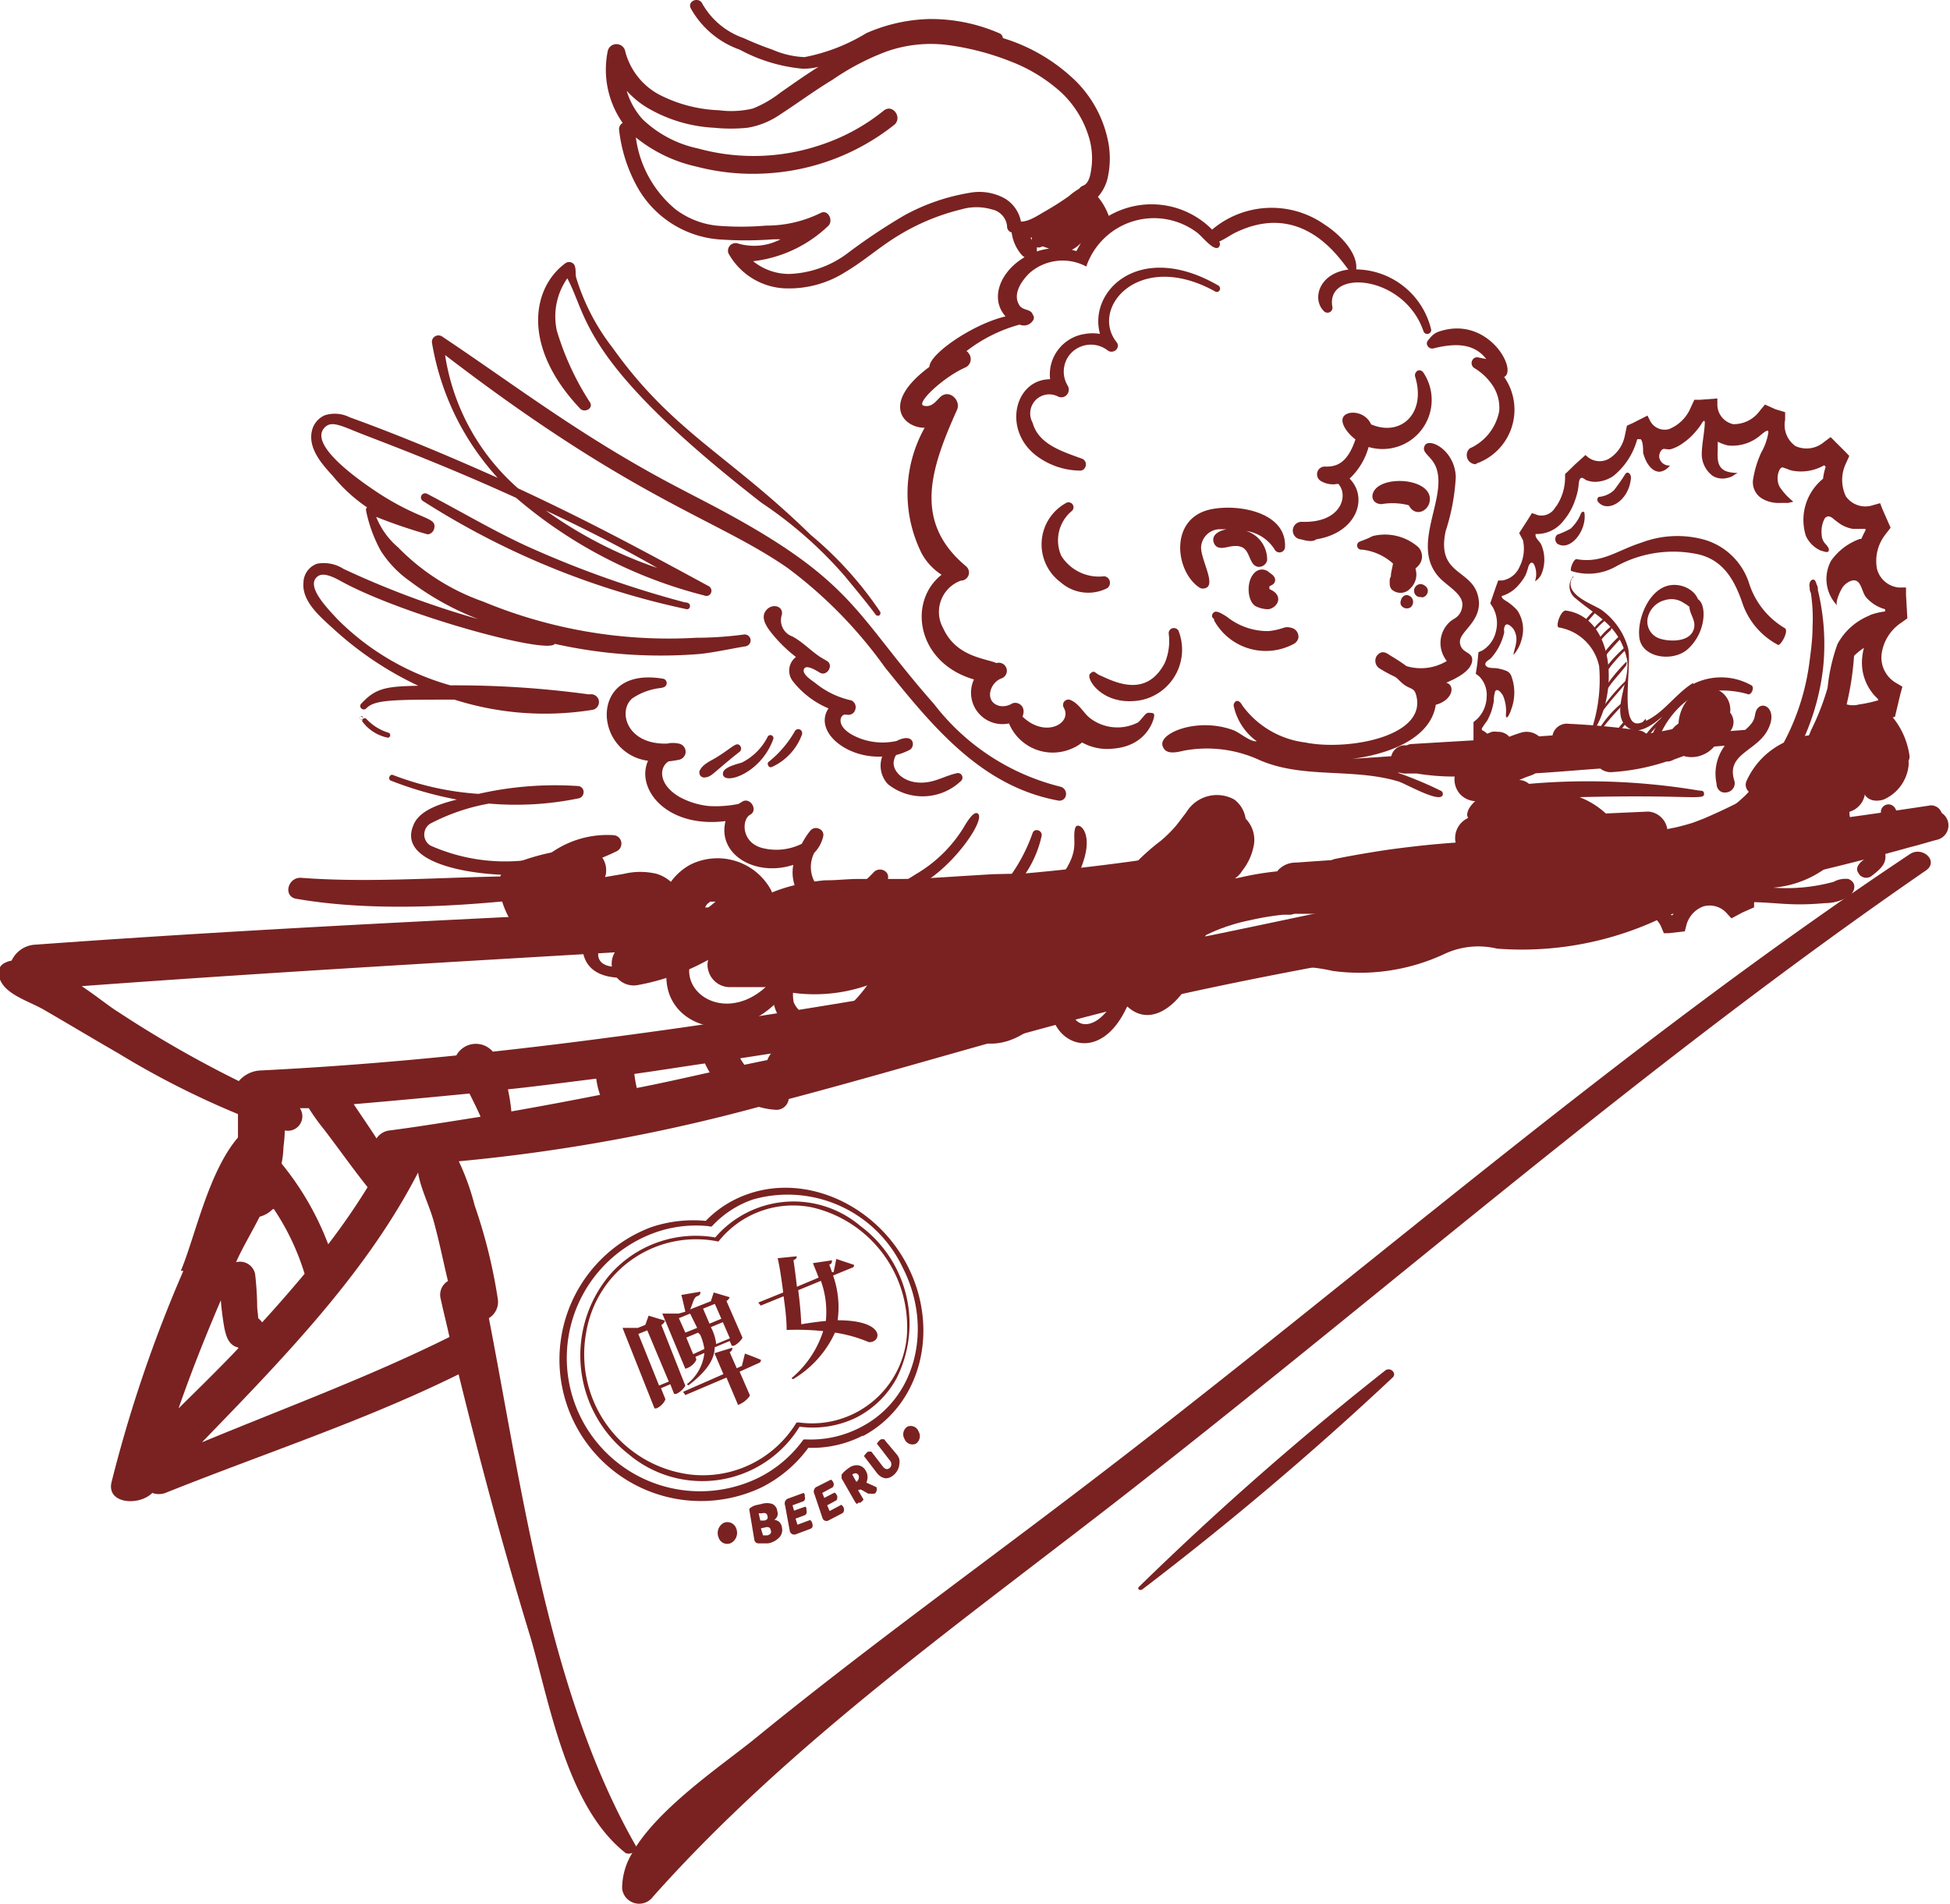 <svg xmlns="http://www.w3.org/2000/svg" viewBox="0 0 102.43 100"><defs><style>.cls-1{fill:#792221;}</style></defs><g id="圖層_2" data-name="圖層 2"><g id="event"><g id="pipi_plane_big"><g id="Group_3589" data-name="Group 3589"><g id="Group_3528" data-name="Group 3528"><g id="Group_3527" data-name="Group 3527"><g id="Group_3526" data-name="Group 3526"><g id="Group_3525" data-name="Group 3525"><path id="Path_25486" data-name="Path 25486" class="cls-1" d="M60,83.49c-.1.07-.28,0-.18-.13A163.43,163.43,0,0,1,72.75,72c.27-.23.66.14.39.37A168.85,168.85,0,0,1,60,83.49Z"/><path id="Path_25487" data-name="Path 25487" class="cls-1" d="M33.41,97c1.45-2.24,4.69-4.4,6.29-5.71,5.32-4.34,10.92-8.4,16.41-12.57C71,67.43,84.63,55.32,100.3,44.88a.91.91,0,0,1,.22-.11c.63-.19,1.27.52.65.95C86.44,55.87,73.38,67.34,59.43,78.25,50.68,85.09,41.55,91.48,34.3,99.63a.9.9,0,0,1-1.25.2.88.88,0,0,1-.37-.63,3.55,3.55,0,0,1,.54-1.88.4.4,0,0,1-.38,0Z"/><path id="Path_25488" data-name="Path 25488" class="cls-1" d="M32.55,46.32a.13.13,0,0,1,.13.14.12.12,0,0,1-.12.12c-5.29.79-11.78,1.54-17,.63-.7-.12-.45-1.15.27-1.1C21.33,46.53,27.17,45.58,32.55,46.32Z"/><path id="Path_25489" data-name="Path 25489" class="cls-1" d="M33.32,56.41c1.23-.17,2.46-.37,3.71-.55a4.23,4.23,0,0,0,.25.47c-1.27.28-2.54.57-3.83.82A6.37,6.37,0,0,1,33.32,56.41Zm5.56-.82,1.62-.25a1.14,1.14,0,0,0-.19.34l-1.21.25a4,4,0,0,1-.22-.34ZM15.79,58.21l.43,0A11.07,11.07,0,0,0,17,59.3c.77,1,1.51,2.06,2.31,3.06a36.14,36.14,0,0,1-2.07,3,15.23,15.23,0,0,0-2.45-4.24,5.16,5.16,0,0,0,.1-.87,8.28,8.28,0,0,0,.07-.87.76.76,0,0,0,.79-1.17Zm9.45.45c-1.59.25-3.17.51-4.77.72a.93.93,0,0,0-.69.42c-.39-.61-.81-1.21-1.2-1.8,2-.17,4.05-.36,6.08-.56.2.4.4.8.58,1.21ZM12.55,56.79a59,59,0,0,1-6.32-3.62c-.49-.3-1.17-.86-1.94-1.37,23.09-1.7,46.25-2.5,69.3-4.76-5.14,1.06-10.24,2.19-15.14,3.11-8.69,1.62-17.4,3.16-26.16,4.31q-3.21.43-6.4.78a1.35,1.35,0,0,0-.32-.26,1.17,1.17,0,0,0-1.6.46c-3.43.35-6.87.62-10.31.79a1.59,1.59,0,0,0-1.11.55Zm14.31,1.59a9.31,9.31,0,0,0-.18-1.16c1.55-.16,3.09-.37,4.64-.56a4.2,4.2,0,0,0,.2.85C30,57.81,28.41,58.11,26.86,58.38ZM9.63,66.76A71.37,71.37,0,0,0,5.86,77.85C5.58,79,7.31,79.12,8,78.42v0a1,1,0,0,0,.69,0c5.16-2.07,10.44-3.78,15.4-6.23,1.14,4.64,2.38,9.26,3.78,13.83,1,3.43,1.9,8.9,5,11.32l.57-.31s0,0,0,0c-4.6-8-6-18.71-7.76-27.79a1,1,0,0,0,.47-1,27.75,27.75,0,0,0-1.22-4.93A12.72,12.72,0,0,0,24.1,61a92.73,92.73,0,0,0,15.76-2.86,3.91,3.91,0,0,0,.83.15h0a.65.65,0,0,0,.74-.56c5.75-1.52,11.45-3.28,17-4.67,13.87-3.4,28.17-4.71,41.94-8.57.45-.11.89-.25,1.34-.37a.79.79,0,0,0,.52-.35.78.78,0,0,0-.24-1.07.58.58,0,0,0-.68-.38c-33,5-66.3,4.89-99.44,7.3a1.45,1.45,0,0,0-1.26.84,1.18,1.18,0,0,0-.36.12.56.56,0,0,0-.32.6c.13,1,1.48,1.35,2.36,1.85,1.31.76,2.61,1.54,3.93,2.3a45.17,45.17,0,0,0,6.28,3.19q0,.62,0,1.23c-1.56,1.82-2.25,5.22-3,7Zm13.19-2.47c.27,1,.47,2,.71,3a.84.84,0,0,0-.38.94c.14.65.31,1.31.46,2-4.2,2.09-8.66,3.73-13,5.53,4.29-4.43,8.64-8.9,11.35-14.17C22.1,62.48,22.59,63.38,22.82,64.29Zm-10.3,6.53c-1,1.06-2.09,2.12-3.14,3.16.66-1.91,1.42-3.81,2.22-5.68a14.6,14.6,0,0,0,.19,1.48c.09.41.22.89.72,1Zm1.86-7.32A12.8,12.8,0,0,1,16,66.91c-.72.86-1.46,1.71-2.23,2.55a1.1,1.1,0,0,0-.21-.22c0-.2-.05-.42-.05-.61a16.36,16.36,0,0,0-.11-1.71v0a.81.81,0,0,0-1-.62c.3-.69.79-1.51,1.24-2.39a1.5,1.5,0,0,0,.67-.38Z"/></g></g></g></g><path id="Path_25490" data-name="Path 25490" class="cls-1" d="M65.43,43v0a1.53,1.53,0,0,0-.59-1,1.88,1.88,0,0,0-2.52.66l-.41.54-.07.09-.08.1a7.09,7.09,0,0,1-.78.77,11.63,11.63,0,0,0-1.56,1.42l-.21.27-.35.23A27.78,27.78,0,0,1,55.71,48l-.39.18h0l-.19.08a8.39,8.39,0,0,1-.89.28l-.44.1c-.11-.55-.51-1.07-1-1l-2.23.13a4,4,0,0,0-3.18-1.28A9,9,0,0,0,43.27,48a1.4,1.4,0,0,0-.6,1.44,1.18,1.18,0,0,0,1,1H44a1.2,1.2,0,0,0,1,1,8.47,8.47,0,0,0,1.13,0,1.55,1.55,0,0,0-.07,1.06,1.18,1.18,0,0,0,.78.8,1.38,1.38,0,0,0,.19.84,1.08,1.08,0,0,0,1.18.53l3.93-1.27a31.08,31.08,0,0,1,3.8-1.08c.27-.05.54-.09.82-.12h0l.23,0,.46,0c.64,0,1.27-.1,1.9-.19a5.22,5.22,0,0,0,3.29-1.65,3.22,3.22,0,0,0,.78-2.72.84.84,0,0,0,0-.17,1.29,1.29,0,0,0,.83-1.14l0,0h0a1.19,1.19,0,0,0,1-.59,3,3,0,0,0,.59-1.24A1.59,1.59,0,0,0,65.43,43Z"/><g id="Group_3529" data-name="Group 3529"><path id="Path_25491" data-name="Path 25491" class="cls-1" d="M37,47.83h0a.14.14,0,0,0,0-.07h0a.19.19,0,0,1,0,.07Z"/><path id="Path_25492" data-name="Path 25492" class="cls-1" d="M37.58,47.39h0Z"/><path id="Path_25493" data-name="Path 25493" class="cls-1" d="M60.58,47.33c-1.24.17-2.47.34-3.71.48L55.15,48a4.34,4.34,0,0,1-2.72,2,29.92,29.92,0,0,1-3.35.86c-.82.18-1.65.33-2.48.46a8.48,8.48,0,0,1-6,.62l-.23-.09c-.7,0-1.41,0-2.11,0a1.17,1.17,0,0,1-1.06-.9,1,1,0,0,1,0-.53,12.1,12.1,0,0,1-3.68,1.32,1.16,1.16,0,0,1-1.26-.6,1.13,1.13,0,0,1,.25-1.37,8.57,8.57,0,0,0,.83-.66.75.75,0,0,0,.16-.15l.08-.08,0,0c.06-.09.14-.23.17-.29v0s0-.08,0-.11v0a.2.2,0,0,0,0-.11h0V48.2h0v0a.52.52,0,0,0,0-.11h-.1l-.31,0-.54.09-2.45.42a1.37,1.37,0,0,1-.57,0,12.51,12.51,0,0,1-1.07.72,1.17,1.17,0,0,1-1.38-.25,4.86,4.86,0,0,1-1.11-2.37,1.16,1.16,0,0,1,.6-1.26,11.83,11.83,0,0,1,3.94-.89,1.16,1.16,0,0,1,1.08,1.21.85.85,0,0,1-.06.31l1-.17a3.66,3.66,0,0,1,1.71,0,2,2,0,0,1,.75.42,3.09,3.09,0,0,1,1-.89,3.2,3.2,0,0,1,4.22,1.25.72.72,0,0,1,.09.2,8,8,0,0,1,1.26-.4,12.82,12.82,0,0,1,1.51-.24h.09c.55,0,1.12-.07,1.67-.07.35,0,.71,0,1.06,0h.41l.67,0c1.09,0,2.19-.08,3.28-.15l1.64-.1L53,45.9h.2l.41,0c2.18-.19,4.36-.44,6.52-.75a1.14,1.14,0,1,1,.5,2.23ZM46,49.09l.65-.32.31-.16-.87-.1-1.34,0a1.17,1.17,0,0,1-.24.76l.84-.11Zm1.7-.31h0l0,0h0ZM37.05,47.71a.09.09,0,0,1,0,0h0l0,.06h0v0h0v0h0l0,0a3.18,3.18,0,0,0,.37-.27l.17-.14h0c-.08,0-.11,0-.06,0l-.14,0-.09,0a.62.62,0,0,1-.11.09l-.07.07-.07.12v0Zm-3.53,1.21s0,0,.09-.1Zm3.18,1.21h0Z"/><path id="Path_25494" data-name="Path 25494" class="cls-1" d="M33.83,48.24v0a.3.3,0,0,0,0,.13h0Z"/></g><g id="Group_3587" data-name="Group 3587"><g id="Group_3537" data-name="Group 3537"><g id="Group_3536" data-name="Group 3536"><g id="Group_3535" data-name="Group 3535"><g id="Group_3534" data-name="Group 3534"><path id="Path_25550" data-name="Path 25550" class="cls-1" d="M83.06,26.93a2.18,2.18,0,0,1-.56.84,5,5,0,0,1-.71.32.33.33,0,0,0,0,.46c.66.45,1.56-.64,1.44-1.59a.08.08,0,0,0-.16,0Z"/><path id="Path_25551" data-name="Path 25551" class="cls-1" d="M99.61,35.88l.32.19-.11.4-.28,1.18-.37.11A2.11,2.11,0,0,0,97.88,39a1.76,1.76,0,0,0,.2,1.65l.23.3-.28.46-.51.92-.35,0a1.71,1.71,0,0,0-1.45.68,1.88,1.88,0,0,0-.29,1.61l.12.36-.25.22h0l-.79.76-.29-.15a1.37,1.37,0,0,0-1.42.11,1.71,1.71,0,0,0-.66,1.37v.37l-.61.27-.58.31-.23-.25a1.2,1.2,0,0,0-1.24-.38,1.43,1.43,0,0,0-.9,1l-.08.31-.86.1h0l-.24,0-.13-.31a1.27,1.27,0,0,0-1-.78,1.14,1.14,0,0,0-1,.62l-.15.26-.65-.18-.34-.08,0-.32a1.42,1.42,0,0,0-.68-1.06.92.92,0,0,0-1,.2l-.18.18-.61-.44-.2-.14,0-.32A1.56,1.56,0,0,0,81,45.44a.81.81,0,0,0-1-.18l-.21.11-.46-.65h0l-.14-.2.1-.28A1.8,1.8,0,0,0,79.29,43a.86.86,0,0,0-.83-.53l-.21,0-.27-.8h0l-.08-.21.15-.23a1.85,1.85,0,0,0,.21-1.26,1.05,1.05,0,0,0-.66-.82l-.2,0,0-.24h0l0-.3,0-.34h0l0-.34.19-.16a1.68,1.68,0,0,0,.5-1.15,1.37,1.37,0,0,0-.4-1.1l-.17-.13.08-.52.06-.61.22-.1a1.57,1.57,0,0,0,.7-1,1.71,1.71,0,0,0-.17-1.27l-.13-.2.31-.9h0l.11-.3h.22a1.2,1.2,0,0,0,.9-.72,2.09,2.09,0,0,0,.18-1.39L79.8,28l.49-.76.18-.29.31.11a.83.83,0,0,0,.91-.4l.08-.1a2.7,2.7,0,0,0,.44-1.53V24.9l.14-.13h0l.39-.38h0l.4-.36h0l.14-.13.09.08a1,1,0,0,0,1.12.13l.11-.07a1.83,1.83,0,0,0,.75-1.16l.11-.52.29-.13.79-.4.13.26a.86.86,0,0,0,1,.45,2.07,2.07,0,0,0,1.14-1.13L89,21l.3,0h0l.91-.07,0,.35a1.06,1.06,0,0,0,.83,1,1.68,1.68,0,0,0,1.39-.69l.28-.34.56.25.5.15,0,.4a1.36,1.36,0,0,0,.54,1.38,1.41,1.41,0,0,0,1.5-.21l.35-.26.27.27h0l.28.28.24.24h0l.19.2-.18.4a2,2,0,0,0,0,1.72,1.25,1.25,0,0,0,1.41.47l.39-.11.11.29h0l.44,1-.27.35a2.26,2.26,0,0,0-.45,1.79,1.31,1.31,0,0,0,1.14,1l.39,0v.39h0l.07,1.23-.35.25a2.34,2.34,0,0,0-1,1.61A1.54,1.54,0,0,0,99.61,35.88Zm-16.75,9.3s-.22-.15-.25-.17l-.25-.19a2.24,2.24,0,0,0-.34-.27,1.11,1.11,0,0,0-.26-.07.58.58,0,0,0-.45,0l-.1.05a1.16,1.16,0,0,1,.24.2,2.51,2.51,0,0,1,.64,1.71l0,0a4.89,4.89,0,0,0,.46-.56A1.08,1.08,0,0,0,82.86,45.18Zm2.58,1.34.15-.23-.16,0-.55-.13a1.33,1.33,0,0,0-.67.61,2.43,2.43,0,0,1,.53,1h.06a1.57,1.57,0,0,1,.21-.24,4.64,4.64,0,0,1,.43-1Zm2.52,1c.05-.38.13-1,.28-1l-.6.06-.27,0h-.22a1.46,1.46,0,0,1,.23.51c.07.21.13.4.21.6s.26.66.34.17c0,0,0-.14,0-.27Zm3.23-1.85c0-.14,0-.26-.16-.22a2.33,2.33,0,0,0-.34.2c-.2.1-.47.13-.32.41A6.84,6.84,0,0,0,91,47.09c.07.09.16.18.25.15s.11-.18.12-.29A5.71,5.71,0,0,0,91.19,45.65Zm3.33-1.47c-.07-.11-.83-1.11-.7-1.23a10.71,10.71,0,0,1-.83.94,5,5,0,0,1,1.13.63.58.58,0,0,0,.25.12h0a.22.22,0,0,0,.2-.14A.35.35,0,0,0,94.52,44.18ZM97,41.08a2.81,2.81,0,0,1-.3-1.4,2.08,2.08,0,0,0-.82.17A11.35,11.35,0,0,1,95.25,41h.14a4.46,4.46,0,0,1,1.19.22,2.63,2.63,0,0,1,.39-.06Zm1.63-4.38a2.57,2.57,0,0,1-.81-2.17,2.65,2.65,0,0,1,.09-.49.71.71,0,0,0-.17.11,3.27,3.27,0,0,0-.35.3A15.12,15.12,0,0,1,97,37a1.26,1.26,0,0,0,.67,0,6.48,6.48,0,0,0,1-.22Zm-.43-4.38a3.28,3.28,0,0,1,.82-.2h0V32a2,2,0,0,1-1-.63c-.24-.28-.25-1-.75-.87a.91.91,0,0,0-.53.43c-.1.17-.37.76-.22.89a2,2,0,0,1-.34-2.36,3.14,3.14,0,0,1,1.51-1.15l.08,0c.07-.16.14-.3.22-.45l0-.08s-.6,0-.67,0a1.89,1.89,0,0,1-.6-.22,4.59,4.59,0,0,1-.44-.33c-.12-.1-.29-.17-.43,0a1.46,1.46,0,0,0-.16.85.73.73,0,0,0,.17.46c.05.06.25.24.2.39s-.32,0-.4,0a1.56,1.56,0,0,1-.8-.78,2.78,2.78,0,0,1,.9-3,3.21,3.21,0,0,1,.14-.63l-.08-.08a2.44,2.44,0,0,1-1.63.29,1.27,1.27,0,0,1-.36-.12c-.11,0-.22-.16-.35.06a1,1,0,0,0,0,.9,3.34,3.34,0,0,0,.72.78s-.28.08-.34.07-.3,0-.45,0a1.72,1.72,0,0,1-.85-.23,1,1,0,0,1-.46-1.08,5.29,5.29,0,0,1,.42-1.35,3,3,0,0,0,.37-1.06c0-.24-.39.16-.55.27a2.26,2.26,0,0,1-1.57.43,2.2,2.2,0,0,1-.54-.2c0,.13,0,.27,0,.41a3.87,3.87,0,0,0,0,.48c.06.69.56.73,1.07.76-.09,0-.27.16-.36.19a1.43,1.43,0,0,1-.34.09,1,1,0,0,1-.63-.13,1.43,1.43,0,0,1-.58-1.11c0-.56.14-1.12.16-1.68,0-.24-.15,0-.21.11a3.37,3.37,0,0,1-.29.37,3.2,3.2,0,0,1-.64.58,2,2,0,0,1-.6.31c-.16.06-.26,0-.41,0s-.32.33-.21.55a.52.52,0,0,0,.53.32.8.8,0,0,1-.54.33c-.45,0-.75-.52-.87-1,0-.19,0-.59-.13-.71H86A3.72,3.72,0,0,1,84.75,25h0a1.76,1.76,0,0,1-.94.31,1.29,1.29,0,0,1-.43-.07c-.09,0-.24-.2-.35-.12s-.1.38-.13.53a3.55,3.55,0,0,1-.17.64,3.27,3.27,0,0,1-.6,1.06v0a1.77,1.77,0,0,1-1.47.7l0,.07c0,.16.23.33.3.49A2,2,0,0,1,81,30.08a.82.82,0,0,1-.37.45,1.17,1.17,0,0,0,0-.76c-.07-.23-.22-.34-.35,0a3,3,0,0,1-.15.45,2.73,2.73,0,0,1-.37.52,1.85,1.85,0,0,1-.88.57c0,.12.11.17.17.22a2.75,2.75,0,0,1,.65.53,1.8,1.8,0,0,1,.3,1.13,2.33,2.33,0,0,1-.17.69,1.91,1.91,0,0,1-.33.52c0-.08.05-.25.07-.33a2.57,2.57,0,0,0,.08-.38,1,1,0,0,0-.16-.66c-.07-.09-.34-.37-.44-.15s0,.26-.05.4a3,3,0,0,1-.68,1.29c-.1.1-.37.21-.28.38s.42.13.56.15a2.17,2.17,0,0,1,.5.13.46.46,0,0,1,.29.29,2.48,2.48,0,0,1,0,1.72,1.59,1.59,0,0,1-.18.4c-.13.14-.11-.1-.1-.22a2.05,2.05,0,0,0-.16-.88c-.07-.12-.28-.42-.41-.23a1.52,1.52,0,0,0-.07.52,4.56,4.56,0,0,1-.13.53,3.32,3.32,0,0,1-.23.51,4,4,0,0,0-.27.39v.09a1.07,1.07,0,0,1,.28.19s.22-.09.25-.1a.9.9,0,0,1,.28,0,.83.83,0,0,1,.54.17,1.56,1.56,0,0,1,.46,1c0,.1.09,1,0,1s-.14-.26-.16-.36a.77.77,0,0,0-.43-.6.18.18,0,0,0-.23.11.58.58,0,0,0,0,.39,4.15,4.15,0,0,1,0,.49,2.63,2.63,0,0,1-.1.47s-.16.38-.15.4l0,.06.25.05s0,0,0-.05a1.8,1.8,0,0,1,.74-.57.81.81,0,0,1,.82.25,1.7,1.7,0,0,1,.3.75,1.26,1.26,0,0,1,0,.28.81.81,0,0,0,0,.22.68.68,0,0,0-.77-.12c-.16.08-.2.22-.15.44a3.94,3.94,0,0,1,.14.49,2.86,2.86,0,0,1-.06,1l0,.05h0a2.32,2.32,0,0,1,.34-.48,1.58,1.58,0,0,1,.31-.27.75.75,0,0,1,.4-.19,1.83,1.83,0,0,1,1.33.28c.19.13.37.28.54.4s.36.21.53.31a6.21,6.21,0,0,0,3.22.87,8.7,8.7,0,0,0,6.36-3.21,12.88,12.88,0,0,0,2.25-3.71A13.14,13.14,0,0,0,96,36.13a9.58,9.58,0,0,1,.52-2.3,3.32,3.32,0,0,1,1.71-1.51Z"/><path id="Path_25552" data-name="Path 25552" class="cls-1" d="M85.38,24.89a10.17,10.17,0,0,1-.6.86,1.33,1.33,0,0,1-.79.35c-.06,0-.12.16-.06.24.48.64,1.63,0,1.74-1.22C85.69,24.9,85.5,24.73,85.38,24.89Z"/></g><path id="Path_25553" data-name="Path 25553" class="cls-1" d="M95.49,31c0-.1,0-.2-.07-.3v0a.52.52,0,0,0-.1-.23.14.14,0,0,0-.16,0,.25.25,0,0,0-.1.16.45.45,0,0,0,0,.23.06.06,0,0,0,0,0c0,.08,0,.18.06.28a8.92,8.92,0,0,1,.09,1.79c0,.61-.08,1.22-.16,1.83a12.35,12.35,0,0,1-3.35,7,9.18,9.18,0,0,1-1.23,1,8.71,8.71,0,0,1-1.43.8,6.53,6.53,0,0,1-2.42.52,5.92,5.92,0,0,1-3-.77,8,8,0,0,1-1-.66,5,5,0,0,1-.88-.84l-.13-.16,0,0a.28.28,0,0,0-.12-.12.09.09,0,0,0-.1,0,.13.13,0,0,0,0,.13.66.66,0,0,0,.09.19l0,0c0,.07.09.13.13.19a7,7,0,0,0,2,2,5.88,5.88,0,0,0,2.82.88h.32a7.16,7.16,0,0,0,2.39-.43,11.26,11.26,0,0,0,1.75-.93,12.25,12.25,0,0,0,1.52-1.26,12.21,12.21,0,0,0,2.06-2.93,12.64,12.64,0,0,0,1.29-4.24A12.1,12.1,0,0,0,95.49,31Z"/></g></g></g><g id="Group_3556" data-name="Group 3556"><g id="Group_3538" data-name="Group 3538"><path id="Path_25554" data-name="Path 25554" class="cls-1" d="M74.64,31.36a.32.32,0,0,1-.36-.31.31.31,0,0,1,.08-.24.33.33,0,0,1,.46-.06A.34.34,0,0,1,75,31a.35.35,0,0,1-.29.38Z"/></g><g id="Group_3539" data-name="Group 3539"><path id="Path_25555" data-name="Path 25555" class="cls-1" d="M74,26.54a3.44,3.44,0,0,0-1.43-.06c-.42,0-.62-.37-.37-.73.54-.78,2.87-.61,2.91.44C75.13,26.81,74.36,27.23,74,26.54Z"/></g><g id="Group_3540" data-name="Group 3540"><path id="Path_25556" data-name="Path 25556" class="cls-1" d="M74.78,19.59a2.58,2.58,0,0,1-2.89,3.89,3.56,3.56,0,0,1-1,1.66c1,1,.39,2.85-1.75,3.19-.18.15-.52.08-.8,0a.46.46,0,0,1,.06-.92c2.06.07,2.46-1.4,1.89-2a1.23,1.23,0,0,1-.9-.14h0a.41.41,0,0,1-.16-.55.4.4,0,0,1,.4-.21c.5,0,1.12-.09,1.57-1.43-.38-.28-.73-.75-.68-1.06.07-.49,1.16-.5,1.5.27,1.56.67,2.9-.57,2.32-2.49a.27.27,0,0,1,.19-.35A.27.27,0,0,1,74.78,19.59Z"/></g><g id="Group_3541" data-name="Group 3541"><path id="Path_25557" data-name="Path 25557" class="cls-1" d="M67.5,28.73a.29.29,0,0,1-.53.16,2.12,2.12,0,0,0-1.51-1,1.57,1.57,0,0,1,1.1,1.54.44.44,0,0,1-.5.34.44.44,0,0,1-.26-.18c-.3-.43-.22-1.1-1.29-.86-.27.06-.62.13-.75-.22s.16-.61.68-.71l-.41,0a1,1,0,0,0-.94.95v0c0,.71.86,2.06.16,2.16a.32.32,0,0,1-.25-.05c-1.26-.83-1.61-3.61.57-4.1C65,26.45,67.58,26.88,67.5,28.73Z"/></g><g id="Group_3542" data-name="Group 3542"><path id="Path_25558" data-name="Path 25558" class="cls-1" d="M66.64,32a1.44,1.44,0,0,1-.62-.13c-.53-.19-.62-1.49,0-1.88a.54.54,0,0,1,.65.08c.15.1.33.23.31.42s-.17.24-.29.3a.29.29,0,0,0,0,.16C67.45,31.27,67.13,31.91,66.64,32Z"/></g><g id="Group_3543" data-name="Group 3543"><path id="Path_25559" data-name="Path 25559" class="cls-1" d="M68,33.8a3.1,3.1,0,0,1-4.22-1.2c0-.05,0-.09-.07-.14s-.06-.22.06-.3.31,0,.68.24a3.44,3.44,0,0,0,2.19.75,3.66,3.66,0,0,0,.81-.18.58.58,0,0,1,.34,0,.48.48,0,0,1,.41.55A.5.5,0,0,1,68,33.8Z"/></g><path id="Path_25560" data-name="Path 25560" class="cls-1" d="M71.49,28.42a4.14,4.14,0,0,0,.61-.26,2.66,2.66,0,0,1,2.39.57.71.71,0,0,1,0,1,.74.74,0,0,1-.13.12.17.17,0,0,0,0,.05,1,1,0,0,1-.27,1,.69.69,0,0,1-1,.05l0,0a.49.49,0,0,1-.09-.31.36.36,0,0,1,0-.1.4.4,0,0,1,.06-.26c0-.23.08-.45.11-.68a2.9,2.9,0,0,0-1.63-.73.22.22,0,0,1-.09-.43Z"/><g id="Group_3544" data-name="Group 3544"><path id="Path_25561" data-name="Path 25561" class="cls-1" d="M73.84,31.26a.36.36,0,0,1,.24.65.36.36,0,0,1-.49-.13.32.32,0,0,1,0-.25A.36.36,0,0,1,73.84,31.26Z"/></g><g id="Group_3545" data-name="Group 3545"><path id="Path_25562" data-name="Path 25562" class="cls-1" d="M97.93,41.57c0-.39.88-.65,1.07-.83s.46-1.44.69-1.5c.39-.09.59.7.57.91A2.2,2.2,0,0,1,98.94,42C98.3,42.2,97.89,41.84,97.93,41.57Z"/></g><g id="Group_3546" data-name="Group 3546"><path id="Path_25563" data-name="Path 25563" class="cls-1" d="M98.12,45l0,.09h0l0-.09h0c.23-.14-.21-.59-.18-1.12,0-.83.86-.85.86-1.21a.4.4,0,0,1,.75-.21c.18.27.12.8-.51,1.21-.28.19-.29.23-.17.58.33.9.2,1.18-.53,1.74a.47.47,0,0,1-.67-.05l-.08-.13C97.41,45.45,97.9,45.16,98.12,45Z"/></g><g id="Group_3547" data-name="Group 3547"><path id="Path_25564" data-name="Path 25564" class="cls-1" d="M77.7,46.27a1.23,1.23,0,0,1-2-.28.56.56,0,0,1,.36-.7.58.58,0,0,1,.39,0c.36.15.25.26.69.11a.55.55,0,0,1,.69.35A.56.56,0,0,1,77.7,46.27Z"/></g><g id="Group_3548" data-name="Group 3548"><path id="Path_25565" data-name="Path 25565" class="cls-1" d="M79.19,41.29a35.47,35.47,0,0,1,10.08.24c.11,0,.25,0,.24.19,0,.33-.91,0-6.8.16-2.67.06-3.8,0-5.22,1.14a.27.27,0,0,1-.3,0,.27.27,0,0,1-.11-.31C77.12,42.39,77.63,41.66,79.19,41.29Z"/></g><g id="Group_3549" data-name="Group 3549"><path id="Path_25566" data-name="Path 25566" class="cls-1" d="M57.84,35.5c.84.39,2.4,1.11,3.34-.67a2.94,2.94,0,0,0,.21-1.55.27.27,0,0,1,.25-.29.3.3,0,0,1,.26.13,2.71,2.71,0,0,1-1.51,3.52,2.61,2.61,0,0,1-.78.18c-1.76.16-2.59-1.19-2.35-1.43s.26,0,.58.11l0,.09h0Z"/></g><g id="Group_3550" data-name="Group 3550"><path id="Path_25567" data-name="Path 25567" class="cls-1" d="M62.19,39.43c-.46.11-1,.22-1.13-.28-.16-.66,1.87-1.49,3.74-.79.35.14.86.61,1.22.58a3.08,3.08,0,0,1-1.22-1.88c0-.18.22-.44.46,0A4.81,4.81,0,0,0,68.56,39c2.21.45,6.42-.3,5.83-2.48-.09-.35-.24-.32-.52-.48s-.44-.41-.6-.49a8.58,8.58,0,0,1-.81-.44.48.48,0,0,1-.14-.66.67.67,0,0,1,.15-.14c.21-.12.38,0,.57.13a9.33,9.33,0,0,1,.84.55A2.64,2.64,0,0,0,76,34.72a1.5,1.5,0,0,1,.21-2.1l.16-.11a.81.81,0,0,0,.43-.6c.16-.66-.76-1.1-1.2-1.58-1.52-1.65.4-4.08-.14-5.71-.22-.68-.85-.82-.61-1.23s1.57.26,1.62,1.66a11,11,0,0,1-.53,2.84c-.54,2.5,1.65,1.92,1.75,3.78,0,1.09-1.08,1.54-1,2.11s.69.43.64.93-.72.88-1.36,1.15c.49.14.34.92-.55,1.16-.28,1.82-2.57,2.61-4.39,2.84,5.61-.36,18.76-1.38,20.64-1.52.65-.55.43-.75.61-1.07.31-.52,1.16,0,.56,1.1S90.66,39.61,91.1,41a.48.48,0,0,1-.31.6.56.56,0,0,1-.36,0,.46.46,0,0,1-.26-.43,2.46,2.46,0,0,1,.43-2c-9.33.74-17.21,1.42-17.18,1.42a20.15,20.15,0,0,1,2.25.94.18.18,0,0,1,.11.23c-.14.46-2-.63-2.35-.72-2.4-.71-5-.12-7.28-1.12A6.59,6.59,0,0,0,62.19,39.43Z"/></g><g id="Group_3551" data-name="Group 3551"><path id="Path_25568" data-name="Path 25568" class="cls-1" d="M89.78,47.45a14.07,14.07,0,0,0-3,1,17.09,17.09,0,0,1-8.14,1.38,4.2,4.2,0,0,0-2.83.31A10.53,10.53,0,0,1,70,51a8.93,8.93,0,0,0-4.7.19c-.6,0-1-.87.8-1.55a6,6,0,0,1,3.32-.08,11.1,11.1,0,0,0,5.9-.56,8.27,8.27,0,0,1,2.09-.43,25.46,25.46,0,0,0,6.4-.43c1.77-.39,2.6-.82,4.63-1.19a12.52,12.52,0,0,1,2-.62,9.17,9.17,0,0,1,1.88.2,9.45,9.45,0,0,0,4-.21,1.28,1.28,0,0,1,.77-.15c.43.17.39.6.06.9a2.47,2.47,0,0,1-1.29.37C93.35,47.66,93.23,47.22,89.78,47.45Z"/></g><g id="Group_3552" data-name="Group 3552"><path id="Path_25569" data-name="Path 25569" class="cls-1" d="M96.88,48.18l-.23.07-.14-.13.15-.1.16,0Z"/></g><g id="Group_3553" data-name="Group 3553"><path id="Path_25570" data-name="Path 25570" class="cls-1" d="M77.57,24.38a.47.47,0,0,1-.52-.42.45.45,0,0,1,.16-.41,2.69,2.69,0,0,0,1.54-1.95,2.12,2.12,0,0,0-.28-1.25,3,3,0,0,0-1-1,.31.31,0,0,1-.14-.41.28.28,0,0,1,.3-.17l.44.09c-.56-.73-1.43-.9-2.77-.56a.28.28,0,0,1-.31-.13c-.1-.16,0-.28.1-.38a1,1,0,0,1,.43-.35c2.44-.88,4,1.62,3.61,2.25a.25.25,0,0,1-.12.11,3,3,0,0,1-1.49,4.56Z"/></g><g id="Group_3554" data-name="Group 3554"><path id="Path_25571" data-name="Path 25571" class="cls-1" d="M64,15a.19.19,0,0,1,.07.24.17.17,0,0,1-.24.07c-4-2.22-6.6.87-5.18,2.66.24.3-.17.65-.46.44a1.44,1.44,0,0,0-2,.22,1.42,1.42,0,0,0-.11,1.62.41.41,0,0,1-.14.57.39.39,0,0,1-.38,0,1,1,0,0,0-1.32,1.38c.31,1.15,1.58,1.52,2.61,1.9a.32.32,0,0,1,.16.43.3.3,0,0,1-.24.19,3.87,3.87,0,0,1-2.16-.66c-2-1.32-1.37-4.13.55-4.14A2.15,2.15,0,0,1,57,17.54a2.27,2.27,0,0,1,.78,0C57.15,15.27,59.88,12.61,64,15Z"/></g><g id="Group_3555" data-name="Group 3555"><path id="Path_25572" data-name="Path 25572" class="cls-1" d="M56,26.42a.26.26,0,0,1,.29.43,2,2,0,0,0-.54,2.35A2.33,2.33,0,0,0,58,30.27a.34.34,0,0,1,.3.39.32.32,0,0,1-.15.24,2.19,2.19,0,0,1-2.43-.31A2.48,2.48,0,0,1,56,26.42Z"/></g><path id="Path_25573" data-name="Path 25573" class="cls-1" d="M32.71,6.46a4.87,4.87,0,0,1-.79-3.76.46.46,0,0,1,.48-.38.47.47,0,0,1,.45.41,3.61,3.61,0,0,0,1.72,2.21,7.4,7.4,0,0,0,3.19.85,4.91,4.91,0,0,0,1.79-.09A5.94,5.94,0,0,0,41,4.86c.65-.45,1.29-.91,2-1.35a3.31,3.31,0,0,1-.83.1,8.57,8.57,0,0,1-3.31-1A4.75,4.75,0,0,1,36.28.43c-.18-.38.43-.62.61-.24A4,4,0,0,0,39.06,2c.5.23,1,.43,1.52.61A4.66,4.66,0,0,0,42.26,3a9.77,9.77,0,0,0,3.25-1.26A8.77,8.77,0,0,1,48.78,1a9,9,0,0,1,3.72.75.3.3,0,0,1,.18.25A9.41,9.41,0,0,1,56.5,4.25a6.16,6.16,0,0,1,1.71,3.19,4.64,4.64,0,0,1,0,1.78,2.26,2.26,0,0,1-.54,1.12,3.3,3.3,0,0,1,.57,1,4.47,4.47,0,0,1,5.43.72,4.84,4.84,0,0,1,5.9-.27c.8.51,1.76,1.49,1.67,2.36a4.11,4.11,0,0,1,3.94,3.18v0a.21.21,0,0,1-.4.09c-1-3-5.18-3.33-4.79-1.29a.26.26,0,0,1-.43.23c-.66-.61-.31-2,1.27-2.2-.42-.5-2.4-3.71-6-1.91-.26.14-.5.31-.79.44A.23.23,0,0,1,64,13c-.26.18-.82-.54-1.09-.76A3.76,3.76,0,0,0,57.06,14a2.63,2.63,0,0,0-3,.36c-.46.46-.87,1.13-.51,1.68.19.29.6.17.7.49a.25.25,0,0,1,0,.32.56.56,0,0,1-.69.2,8,8,0,0,0-2.79,1.39.58.58,0,0,1,.18.23.48.48,0,0,1-.26.64c-1.15.51-2.61,1.89-2.17,2s.65-.26.9-.48c.46-.39,1.07.21.85.7-1.41,3.14-2.31,5.89.48,8.22a.44.44,0,0,1,.15.32.43.43,0,0,1-.43.43,1.75,1.75,0,0,0-.92,2.51c.68,1.5,2.23,1.57,2.79,1.82a.42.42,0,0,1,.25.81c-.63.25-.88,1.24-.09,1.44a.93.93,0,0,0,.67-.13c.3-.13.76.15.54.69,1.21,1.17,2.65.34,2.16-.48a.3.3,0,0,1,0-.26.28.28,0,0,1,.36-.13c.45.19.69.68,1,.93a2.36,2.36,0,0,0,2.56.24c.34-.34.38-.51.57-.5s.3,0,.26.22-.42,1.51-2.11,1.66A2.73,2.73,0,0,1,56.84,39a2.12,2.12,0,0,1-.56.33A2.49,2.49,0,0,1,53,38a1.65,1.65,0,0,1-1.84-2.31c-3-.87-3.5-4.08-1.7-5.5a3.08,3.08,0,0,1-1.05-1.13,7.05,7.05,0,0,1,.16-6.59c-1.13,0-2.33-1.29.25-3.2,0-.68,2.29-2.25,4-2.65-.85-.95-.27-2.37,1-3.11a.65.65,0,0,1-.16-.13,2.23,2.23,0,0,1-.52-1.17.32.32,0,0,1-.24-.33A1,1,0,0,0,52.1,11a2.85,2.85,0,0,0-1.61,0,11.5,11.5,0,0,0-3.28,1.36c-1,.6-1.81,1.34-2.79,1.92a5.51,5.51,0,0,1-3.31.86,3.57,3.57,0,0,1-2.85-1.84.41.41,0,0,1,.1-.42.42.42,0,0,1,.44-.08,3,3,0,0,0,2.2-.23l-.37,0a19.11,19.11,0,0,1-2.93,0A5.4,5.4,0,0,1,33.52,9.9a8,8,0,0,1-1-3.08A.36.36,0,0,1,32.71,6.46Zm24.07,6.3a1.55,1.55,0,0,1-.48.36h0l.24.07Zm-2.33.45a3.52,3.52,0,0,1,.66-.15l-.34-.12-.13.05a.37.37,0,0,1-.18,0,.67.67,0,0,1,0,.2Zm-.24-.59h0a.33.33,0,0,1,0-.14l-.08,0ZM32.92,4.77a3.85,3.85,0,0,0,.84,1.5A6,6,0,0,0,36.67,7.8a11,11,0,0,0,6.51-.21,10.46,10.46,0,0,0,3.24-1.78c.48-.38,1,.38.55.75a11.87,11.87,0,0,1-6.75,2.55,11.71,11.71,0,0,1-3.64-.36A7.71,7.71,0,0,1,33.4,7.22,5.9,5.9,0,0,0,35.49,11a4.37,4.37,0,0,0,2.13.85,15.28,15.28,0,0,0,2.62,0,6.42,6.42,0,0,0,2.86-.66c.41-.22.71.43.38.7a6.82,6.82,0,0,1-3.92,1.83,3,3,0,0,0,1.9.67,5.42,5.42,0,0,0,3.13-1.14,31.05,31.05,0,0,1,2.9-1.93,10.77,10.77,0,0,1,3.43-1.19,2.77,2.77,0,0,1,1.87.3,1.82,1.82,0,0,1,.84,1.21c.42,0,.88-.32,1.23-.52a14.73,14.73,0,0,0,1.29-.82,3.54,3.54,0,0,1,.54-.39.42.42,0,0,1,.21-.16c.35-.14.4-.72.44-1a3.89,3.89,0,0,0-.1-1.4,5.35,5.35,0,0,0-1.48-2.48,8.49,8.49,0,0,0-2.69-1.65,13.94,13.94,0,0,0-3.18-.84,7,7,0,0,0-3.31.32,13.11,13.11,0,0,0-2.85,1.49C42.8,4.75,41.91,5.41,41,6a4.24,4.24,0,0,1-1.73.71,8.73,8.73,0,0,1-1.77,0,7.66,7.66,0,0,1-3.58-1.1,4.9,4.9,0,0,1-1-.84Z"/></g><path id="Path_25575" data-name="Path 25575" class="cls-1" d="M91,37.64a.72.72,0,0,0-.12-.21,1.15,1.15,0,0,0-1.66-1.18A2.19,2.19,0,0,0,88.17,38l-.18.14-.15.16c-.41.09-.82.17-1.26.23h-.12a.67.67,0,0,0-.34-.16c-1.23-.18-2.47-.29-3.71-.35a.77.77,0,0,0-.86.61l-.71.05a1,1,0,0,0-.93-.2,8.64,8.64,0,0,0-.85.31l-4.89.29a.6.6,0,0,0-.27.07l-.16,0a.74.74,0,1,0,.13,1.48h0l.54,0a12.17,12.17,0,0,0,2,.16,1.17,1.17,0,0,0,.29.93,1.18,1.18,0,0,0,1.61.09l.13-.1c.05,0,.06,0,0,0l.22-.14.6-.34.59-.28.34-.14.15-.05a1.83,1.83,0,0,0,.32-.14c1.14-.07,2.27-.17,3.4-.25h0a.89.89,0,0,0,.57.19A11.32,11.32,0,0,0,87.54,40h.09a.77.77,0,0,0,.29-.1l.52-.19a1.47,1.47,0,0,0,1-.06,1.54,1.54,0,0,0,.63-.47l.26-.1a.73.73,0,0,0,.46-.57h0A.76.76,0,0,0,91,37.64Z"/><path id="Path_25576" data-name="Path 25576" class="cls-1" d="M91.73,41.05A4.1,4.1,0,0,1,95,38.63,2.81,2.81,0,0,0,96,38.29c.37-.22.72-.47,1.08-.71a4.19,4.19,0,0,1,1-.63,1.11,1.11,0,0,1,1.09.45,4.06,4.06,0,0,1,1.13,2.28c.08.6-.85.69-.93.1a3.08,3.08,0,0,0-.35-1.06,2.74,2.74,0,0,0-.35-.49,1.07,1.07,0,0,0-.18-.19l-.2-.17h0a1.49,1.49,0,0,1-.31.2l-.6.41,0,0a.5.5,0,0,1-.3.44l-2.52,1.27a8.41,8.41,0,0,0-2.06,1.32.5.5,0,0,1-.61.1A.49.49,0,0,1,91.73,41.05Z"/><g id="Group_3571" data-name="Group 3571"><g id="Group_3557" data-name="Group 3557"><path id="Path_25577" data-name="Path 25577" class="cls-1" d="M55.69,41.32h0a.39.39,0,0,1,.3.46v0a.34.34,0,0,1-.41.27c-4.07-.75-6.63-3.94-9.1-7a23.56,23.56,0,0,0-5.1-5.21c-3.77-2.62-8-3.52-18-11.19a11.65,11.65,0,0,0,3.83,7c3.78,1.76,6.38,3.17,10,5.13a.28.28,0,0,1,.14.36.26.26,0,0,1-.35.14,24.35,24.35,0,0,1-9.89-5.13c-4.21-1.92-7.54-3.12-8.44-3.49s-1.29-.52-1.6-.22c-.93.9,1.8,2.8,2.87,3.5,2.2,1.41,3,1.21,2.87,1.81a.4.4,0,0,1-.34.32v0a26.19,26.19,0,0,1-2.71-.92,4.08,4.08,0,0,0,1.15,1.6,11.6,11.6,0,0,0,4.47,2.85,25.41,25.41,0,0,0,11.2,1.9,18.82,18.82,0,0,0,2.49-.17.31.31,0,0,1,.09.62c-.79.13-1.58.31-2.38.4a25.48,25.48,0,0,1-7.64-.53c-.34.58-7.94-1.5-11.17-3.26-.4-.22-.95-.51-1.26-.3-.73.49.54,1.74,1,2.25A13.53,13.53,0,0,0,23.66,36a51.58,51.58,0,0,1,7.24.47H31a.41.41,0,0,1,.1.82,15.67,15.67,0,0,1-7.23-.54c-3.24,0-4.19,0-4.63.46-.16.16-.43-.06-.27-.24.78-.86,1.38-.91,3-.95A17.81,17.81,0,0,1,17.48,33c-.67-.61-1.63-1.42-1.54-2.39a1.07,1.07,0,0,1,.72-1,1.91,1.91,0,0,1,1.38.27,46.67,46.67,0,0,0,7.08,2.64,14.75,14.75,0,0,1-3.6-2A5.67,5.67,0,0,1,20,28.93a7.46,7.46,0,0,1-.77-2.1.18.18,0,0,1,.05-.18A8.36,8.36,0,0,1,17.48,25c-.55-.6-1.3-1.43-1.1-2.35a1.17,1.17,0,0,1,.69-.84,1.73,1.73,0,0,1,1.3.11c2.52.91,5.13,2,7.77,3.18a14.07,14.07,0,0,1-2.09-3A14,14,0,0,1,22.69,18a.34.34,0,0,1,.06-.24.35.35,0,0,1,.48-.08c3.43,2.29,6.58,4.69,10.68,7,1.16.66,2.37,1.27,3.55,1.89,7.46,3.94,7.37,5.61,11.61,10.42A12,12,0,0,0,55.69,41.32Zm-27-14.49a22.43,22.43,0,0,0,5.83,3C32.75,28.81,30.83,27.83,28.7,26.83Z"/></g><g id="Group_3558" data-name="Group 3558"><path id="Path_25578" data-name="Path 25578" class="cls-1" d="M19,37.69v0h0S19,37.69,19,37.69Z"/></g><g id="Group_3559" data-name="Group 3559"><path id="Path_25579" data-name="Path 25579" class="cls-1" d="M19,37.82h0a.11.11,0,0,1-.12-.1v0l.06-.08h0a.11.11,0,0,1,.12.11v0l-.06.08Zm.07-.12a.09.09,0,0,0-.09-.08.09.09,0,0,0-.08.1.09.09,0,0,0,0,.06.09.09,0,0,0,.13,0A.13.13,0,0,0,19.06,37.7Z"/></g><g id="Group_3560" data-name="Group 3560"><path id="Path_25580" data-name="Path 25580" class="cls-1" d="M19.27,37.79a2.66,2.66,0,0,0,1.14.7.13.13,0,0,1,.08.17.13.13,0,0,1-.11.09,2.19,2.19,0,0,1-1.3-.79A.13.13,0,1,1,19.27,37.79Z"/></g><g id="Group_3561" data-name="Group 3561"><path id="Path_25581" data-name="Path 25581" class="cls-1" d="M28.71,49.1c-1.79-.39-2.07-1.76-1-3.16-2.36.15-6.9-.44-6-2.58C22,42.58,23.07,42.23,24,42a19,19,0,0,1-3.48-1,.15.15,0,0,1-.05-.22.14.14,0,0,1,.15-.08,15.26,15.26,0,0,0,4.52,1,18.1,18.1,0,0,1,5.24-.41.31.31,0,0,1,.27.37.32.32,0,0,1-.23.27,16.32,16.32,0,0,1-4.73.28,10.64,10.64,0,0,0-3.1,1.06.68.68,0,0,0-.2.93.69.69,0,0,0,.23.22,9.67,9.67,0,0,0,6.05.59,5.1,5.1,0,0,1,3.56-1.14.44.44,0,0,1,.41.47.44.44,0,0,1-.24.37,12.49,12.49,0,0,1-3.68,1.14c-.73.6-1.52,1.78-.78,2.35a1.44,1.44,0,0,0,.95.21A10.43,10.43,0,0,0,31.69,48a4.89,4.89,0,0,1,3.55-1.47c.47,0,.51.59.18.8a10.76,10.76,0,0,1-3.34,1.48c-1.83,2.23.43,2.57,3.38,1.06a1.69,1.69,0,0,1,.49-.47,4.51,4.51,0,0,1,1.82-1.22.39.39,0,0,1,.42.65,9.19,9.19,0,0,1-1.79,1.38c-1.08,2.12,2.49,4.16,4.78.46.1-.2.21-.39.31-.56A.4.4,0,0,1,42,50h0a.5.5,0,0,1,.21.67l-.2.37a2.2,2.2,0,0,0-.32,1.6,1.3,1.3,0,0,0,1.13.8c1.32.17,2.29-1,3.06-2.15.27-.42,1-.09.79.39a3.1,3.1,0,0,0-.42,2c.42,1.39,2.7.53,4-.8.11-.91.93-1.45,1.27-1,.19.24,0,.44-.22.8-.09.15-.17.3-.27.44a1.3,1.3,0,0,0,1.57.94l.26-.1a.23.23,0,0,1-.16-.26s0,0,0,0a15.5,15.5,0,0,0,1.41-4.35,1.14,1.14,0,0,1-.48-.56,3.51,3.51,0,0,1-3.09.67,14.85,14.85,0,0,1-2.69,4.13.23.23,0,0,1-.32-.05.24.24,0,0,1,0-.23c.44-.77,1-1.47,1.48-2.21s.71-1.21,1-1.84a1.48,1.48,0,0,1-.84-1,6.07,6.07,0,0,1-.82.48c-2.28,1.12-3.3.18-3.34-.93v-.16a2.18,2.18,0,0,1-3.34-2.22c-2,.65-4-.55-3.56-2.3-3.1.39-4.73-1.7-4.07-3.17A2.47,2.47,0,0,1,31.92,38c-.25-1.18.43-2.76,2.9-2.35a.23.23,0,0,1,.2.22c0,.23-.22.25-.32.27a3.28,3.28,0,0,0-1.48.54c-.78.64-.33,2.44,1.82,2.38a1.44,1.44,0,0,1,.62,0,.44.44,0,0,1,.35.5.44.44,0,0,1-.35.35,4.85,4.85,0,0,1-.53.08c-.51.29-.57,1.21.56,1.87a4.05,4.05,0,0,0,1.56.48,6.12,6.12,0,0,0,1.54-.11l.23-.14c.42-.2.81.48.38.71s-.48,1.41.59,1.73a3,3,0,0,0,2.13-.21,3.76,3.76,0,0,1,.44-.68.38.38,0,0,1,.48-.1.34.34,0,0,1,.2.4,1.82,1.82,0,0,1-.47.86,1.64,1.64,0,0,0,.41,2c.89.61,2-.21,2.73-1a.46.46,0,0,1,.63,0,.39.39,0,0,1,0,.55h0l0,.06a2,2,0,0,0-.66,1.3.65.65,0,0,0,.22.51c.5.42,1.66-.07,2.24-.36s.85-.5,1.27-.76c.26-.16.56-.07.45.2a1.9,1.9,0,0,1-.2.34c.08.74.64.85,1.16,1a2.52,2.52,0,0,0,2.41-.68,4.23,4.23,0,0,0,.71-1.1.36.36,0,0,1,.47-.17.35.35,0,0,1,.2.37,2.58,2.58,0,0,1-.54,1.19c.05.42.55.5,1.17.11A3.82,3.82,0,0,0,57,46.34a.4.4,0,0,1,.52-.18.39.39,0,0,1,.2.48,4.37,4.37,0,0,1-.31.78.76.76,0,0,0,.36.9c.65.27,1.43-.9,1.8-1.49.48-.76.56-.8.66-.76a.13.13,0,0,1,.09.11,3.29,3.29,0,0,1-2.24,3,1.33,1.33,0,0,1-1.35-.79,3,3,0,0,1-1.87,1,8.48,8.48,0,0,1-1.72,4.42,6.06,6.06,0,0,0,2.68-2.71l0-.08c.22-.42.89-.09.73.35a2.54,2.54,0,0,0-.18,2c.41.81,1.59.52,2.4-1.31a3.86,3.86,0,0,1,.46-2.66.3.3,0,0,1,.34-.17.27.27,0,0,1,.21.28c0,.2,0,.39,0,.58a5.35,5.35,0,0,1-.18,1.78c1,1.9,3.86-1.13,3-4.84a.27.27,0,0,1,.13-.37l0,0a.29.29,0,0,1,.36.2c1.09,3.46-1.87,7.9-3.88,6-1.4,3.08-3.89,2-4,.12-2,2.5-4.27,2.08-4.87.92-2.18,2.14-5,1.88-5.12-.42-1.91,1.77-4.21.87-4.56-.7-2.44,2.28-6,1-5.63-1.89-1.59.6-4,.89-4.39-.79a1.52,1.52,0,0,1,.21-1,5.9,5.9,0,0,1-.59.06A5.84,5.84,0,0,1,28.71,49.1Z"/></g><g id="Group_3562" data-name="Group 3562"><path id="Path_25582" data-name="Path 25582" class="cls-1" d="M48.75,41.08c.52-.08,1-.36,1.53-.47a.24.24,0,0,1,.18.43,2.92,2.92,0,0,1-3.82.15,1.42,1.42,0,0,1-.3-1.45c-1.91.1-3.61-1.34-2.82-2.53a4.65,4.65,0,0,1-1.89-1.45.9.9,0,0,1,.18-1.25,7.57,7.57,0,0,1-1.22-1.18c-.24-.3-.67-.82-.37-1.24h0c.31-.43.94-.27.85.2a.9.9,0,0,0,.55,1.14c.53.28,1,.78,1.48,1.09l.34.2c.37.22,0,.82-.36.62-.18-.1-.74-.47-.85-.19s.45.61.6.73a4.49,4.49,0,0,0,1.89.91h0a.39.39,0,0,1,.21.47.37.37,0,0,1-.44.28h0l-.06,0c-.29-.08-.69.71.78,1.26a3.38,3.38,0,0,0,1.89.12c.93-.47,1,.3.68.47a3.24,3.24,0,0,1-.71.27.86.86,0,0,0-.13.42C46.93,40.61,47.64,41.26,48.75,41.08Z"/></g><g id="Group_3563" data-name="Group 3563"><path id="Path_25583" data-name="Path 25583" class="cls-1" d="M55.41,46.73c-.08-.11-.06-.16.36-.74,1-1.38.52-1.86.71-2.5.11-.39,1,.15.4,1.84C56.48,46.58,55.58,47,55.41,46.73Z"/></g><g id="Group_3564" data-name="Group 3564"><path id="Path_25584" data-name="Path 25584" class="cls-1" d="M52.23,47.51a.17.17,0,0,1-.2-.15.18.18,0,0,1,0-.14,8.92,8.92,0,0,0,2.21-3.46c.11-.3.55-.13.47.17A5.79,5.79,0,0,1,52.23,47.51Z"/></g><g id="Group_3565" data-name="Group 3565"><path id="Path_25585" data-name="Path 25585" class="cls-1" d="M51.34,42.72c.59.28-1.8,3.58-3.68,4a.18.18,0,0,1-.22-.11c-.11-.22.09-.33.7-.71a7.21,7.21,0,0,0,2.5-2.47C50.76,43.23,51.12,42.61,51.34,42.72Z"/></g><g id="Group_3566" data-name="Group 3566"><path id="Path_25586" data-name="Path 25586" class="cls-1" d="M41.74,38.43h0a.21.21,0,0,1,.28-.11.22.22,0,0,1,.1.28,3,3,0,0,1-1.58,1.69.14.14,0,0,1-.19-.09.16.16,0,0,1,0-.16A5.66,5.66,0,0,0,41.74,38.43Z"/></g><g id="Group_3567" data-name="Group 3567"><path id="Path_25587" data-name="Path 25587" class="cls-1" d="M40.33,38.69a.16.16,0,0,1,.29.13c-.68,1.9-2.76,2.48-2.64,1.77.05-.32.85-.48,1-.54A3.06,3.06,0,0,0,40.33,38.69Z"/></g><g id="Group_3568" data-name="Group 3568"><path id="Path_25588" data-name="Path 25588" class="cls-1" d="M38.86,39.48c-1.47,1.16-1.45,1.32-1.85,1.36a.25.25,0,0,1-.27-.22.36.36,0,0,1,0-.11c.15-.36.57-.53.85-.7.88-.53,1.1-.88,1.29-.63A.22.22,0,0,1,38.86,39.48Z"/></g><g id="Group_3569" data-name="Group 3569"><path id="Path_25589" data-name="Path 25589" class="cls-1" d="M36.07,32a41.87,41.87,0,0,1-13.88-5.7.22.22,0,0,1,.23-.37c1.71.89,3.39,1.89,5.15,2.71a53.24,53.24,0,0,0,8.4,3c.14,0,.3.06.27.22A.15.15,0,0,1,36.07,32Z"/></g><g id="Group_3570" data-name="Group 3570"><path id="Path_25590" data-name="Path 25590" class="cls-1" d="M46,32.29h0c-.51-.69-1.07-1.35-1.6-2A21.8,21.8,0,0,0,40,26.41C30.48,19,30.91,16.68,29.8,14.62a3.49,3.49,0,0,0-.55,2.75A14.57,14.57,0,0,0,31,21.15c.17.32-.3.55-.53.31-3.11-3.29-2.51-6.37-.76-7.64a.33.33,0,0,1,.45.08.5.5,0,0,1,.05.13c.05.2,0,.4.07.6a11.41,11.41,0,0,0,1.9,3.64c3.15,4.42,6.09,5.61,10.41,9.83a19.17,19.17,0,0,1,3.62,4,.16.16,0,0,1,0,.21A.15.15,0,0,1,46,32.29Z"/></g></g><path id="Path_25605" data-name="Path 25605" class="cls-1" d="M99.17,38.71v0a1.37,1.37,0,0,0-.6-.85,2,2,0,0,0-2.5.58,6.12,6.12,0,0,0-.41.48l-.07.07-.08.1a7,7,0,0,1-.77.67A11,11,0,0,0,93.19,41a2.57,2.57,0,0,0-.21.24l-.35.2A30.09,30.09,0,0,1,89.49,43l-.39.15h0l-.19.07c-.29.09-.58.17-.88.24l-.45.09a1.09,1.09,0,0,0-1-.92l-2.23.1a4.38,4.38,0,0,0-3.19-1.15A9.63,9.63,0,0,0,77.05,43a1.16,1.16,0,0,0-.59,1.26v0c-1.17.08-2.35.21-3.52.37-.94.14-1.89.3-2.83.49l-.18.06-1.87.13a1.24,1.24,0,0,0-.82.3.75.75,0,0,0-.15.16,15.18,15.18,0,0,0-3.46.76,10.65,10.65,0,0,0-3.75,2.19,1.15,1.15,0,0,0,1.53,1.71c.21-.2.43-.38.66-.56l.17-.12h0l.42-.26a9.9,9.9,0,0,1,1.54-.74.52.52,0,0,0,.16-.06l.38-.12a9.32,9.32,0,0,1,.91-.23,14.52,14.52,0,0,1,1.73-.29l.42,0h0L68,48c.29,0,.58,0,.88,0,.64,0,1.27,0,1.91,0,1.45.07,2.9.21,4.35.29a27.17,27.17,0,0,0,5.18-.11.76.76,0,0,0,.32-.11,1.17,1.17,0,0,0,1.35.85l3.92-1.1a30.81,30.81,0,0,1,3.79-.93l.82-.1h0l.24,0,.46,0c.63,0,1.26-.07,1.89-.16a5.44,5.44,0,0,0,3.28-1.43,2.61,2.61,0,0,0,.76-2.41c0-.05,0-.1,0-.15a1.15,1.15,0,0,0,.82-1l0,0h0a1.19,1.19,0,0,0,1-.51A2.35,2.35,0,0,0,99.6,40,1.3,1.3,0,0,0,99.17,38.71Z"/></g><g id="Group_3588" data-name="Group 3588"><path id="Path_25607" data-name="Path 25607" class="cls-1" d="M82.56,30a2.93,2.93,0,0,0,2.35-.26,6.22,6.22,0,0,1,4.31-.62c1.34.32,1.92,1.4,2.34,2.66a3.9,3.9,0,0,0,1.83,2.09c.13.09.59-.72.37-.87a4.23,4.23,0,0,1-1.88-2.35,3.49,3.49,0,0,0-2.35-2.3,5.32,5.32,0,0,0-3.3.15c-1.29.41-2.08,1.11-3.42.87C82.64,29.37,82.41,30,82.56,30Z"/><path id="Path_25608" data-name="Path 25608" class="cls-1" d="M92,36a3.24,3.24,0,0,0-3.43.15,7.06,7.06,0,0,0-2,3c-.26.55.16.69.4.13a4.63,4.63,0,0,1,2.16-2.83,4.93,4.93,0,0,1,2.64,0C92,36.58,92.18,36.09,92,36Z"/><path id="Path_25609" data-name="Path 25609" class="cls-1" d="M83.57,38.6c1.51-2,1.28-6.18-1.33-6.53-.27,0-.56.87-.35.89A2.6,2.6,0,0,1,84,35a8.35,8.35,0,0,1-.47,3.54C83.49,38.64,83.53,38.65,83.57,38.6Z"/><path id="Path_25610" data-name="Path 25610" class="cls-1" d="M89.13,32.34c.48-1-.49-1.69-1.31-1.61-1.18.1-1.86,1.81-1.7,2.81s1.71,1.25,2.51.58a2.56,2.56,0,0,0,.81-1.41c.09-.44.08-1.11-.34-1.29a.17.17,0,0,0-.1,0c-.6.51.06.94,0,1.49-.11.89-1.41.8-1.88.61a.94.94,0,0,1-.58-1,1.23,1.23,0,0,1,.93-1,1.14,1.14,0,0,1,1,.17c.11.05.63.41.58.61S89.06,32.48,89.13,32.34Z"/><path id="Path_25611" data-name="Path 25611" class="cls-1" d="M82.62,30.3a.79.79,0,0,0,.13,1.12l0,0c1.18,1,2.31,1.43,2.71,3.2.24,1.07-1,3,.13,3.65,1,.58,2.69-1.69,3.32-2.25,0,0,.08-.16,0-.13-1,.63-1.66,1.78-2.77,2.09s-.4-3-.62-3.94a3.71,3.71,0,0,0-1.39-2c-.44-.3-2-.8-1.55-1.67C82.66,30.34,82.67,30.22,82.62,30.3Z"/><path id="Path_25612" data-name="Path 25612" class="cls-1" d="M83.8,32a5.69,5.69,0,0,0-.89,1.07s-.06.19,0,.14a2.73,2.73,0,0,0,.41-.48l.47-.54S83.9,31.89,83.8,32Z"/><path id="Path_25613" data-name="Path 25613" class="cls-1" d="M84.38,32.4a3,3,0,0,0-1,1.13s0,.13,0,.09a3.49,3.49,0,0,0,.37-.47,4.59,4.59,0,0,1,.54-.54S84.45,32.34,84.38,32.4Z"/><path id="Path_25614" data-name="Path 25614" class="cls-1" d="M84.65,32.89A3.06,3.06,0,0,0,83.72,34s0,.1,0,.08.24-.28.33-.4a4.25,4.25,0,0,1,.55-.57S84.73,32.83,84.65,32.89Z"/><path id="Path_25615" data-name="Path 25615" class="cls-1" d="M85.12,33.36A6.41,6.41,0,0,0,84,34.66s0,.14,0,.12a1.79,1.79,0,0,0,.46-.49c.23-.26.45-.51.68-.75C85.16,33.5,85.21,33.27,85.12,33.36Z"/><path id="Path_25616" data-name="Path 25616" class="cls-1" d="M85.45,33.92a6.64,6.64,0,0,0-1.4,1.59s0,.18,0,.13a4.5,4.5,0,0,0,.57-.66,8.93,8.93,0,0,1,.78-.85S85.51,33.86,85.45,33.92Z"/><path id="Path_25617" data-name="Path 25617" class="cls-1" d="M85.4,34.79A8.75,8.75,0,0,0,84,36.61s0,.11,0,.08a6,6,0,0,0,.64-.79c.25-.31.52-.61.77-.93C85.44,34.92,85.48,34.69,85.4,34.79Z"/><path id="Path_25618" data-name="Path 25618" class="cls-1" d="M85.45,35.71A9.41,9.41,0,0,0,84,37.44s-.07.23,0,.14.42-.53.63-.79l.76-.89C85.49,35.84,85.53,35.61,85.45,35.71Z"/><path id="Path_25619" data-name="Path 25619" class="cls-1" d="M85.41,36.76a5.49,5.49,0,0,0-1.5,1.68s-.06.27,0,.16a14.17,14.17,0,0,1,1.43-1.67S85.46,36.73,85.41,36.76Z"/><path id="Path_25620" data-name="Path 25620" class="cls-1" d="M85.55,37.66a4.77,4.77,0,0,0-.9,1.14s0,.14,0,.11a1.82,1.82,0,0,0,.38-.45l.5-.6S85.65,37.54,85.55,37.66Z"/><path id="Path_25621" data-name="Path 25621" class="cls-1" d="M86.4,37.8c-.21.25-.44.48-.66.73a1.44,1.44,0,0,0-.4.6s0,.13,0,.09a2.54,2.54,0,0,0,.41-.52L86.4,38C86.45,38,86.51,37.69,86.4,37.8Z"/><path id="Path_25622" data-name="Path 25622" class="cls-1" d="M87.24,37.74a5.75,5.75,0,0,0-1.35,1.75s0,.14,0,.08c.22-.23.39-.54.6-.8s.47-.54.71-.8C87.28,37.91,87.35,37.63,87.24,37.74Z"/></g></g><g id="Group_1096" data-name="Group 1096"><g id="Group_1090" data-name="Group 1090"><path id="Path_8924" data-name="Path 8924" class="cls-1" d="M45,74.45a5.21,5.21,0,0,1-3,.49,6,6,0,0,1-9,1.43A6.57,6.57,0,0,1,32,67a6,6,0,0,1,5.57-2,5.43,5.43,0,0,1,7.64-.59,6.39,6.39,0,0,1,1.88,8A5,5,0,0,1,45,74.45Zm-3.08.27h.06a5,5,0,0,0,5.67-5.11,6.44,6.44,0,0,0-5-6.19,5,5,0,0,0-4.9,1.78.09.09,0,0,1-.09,0A5.85,5.85,0,0,0,30.79,70a6.36,6.36,0,0,0,5.44,7.45,5.75,5.75,0,0,0,5.61-2.73S41.87,74.73,41.88,74.72Z"/></g><g id="Group_1091" data-name="Group 1091"><path id="Path_8925" data-name="Path 8925" class="cls-1" d="M36,72.79a1.08,1.08,0,0,1-.48.43l-.11,0-.2-.51-.49.21.23.57c0,.08-.17.36-.47.49l-.1,0-1.68-4.23.81,0,.39-.16.17-.48.86.26a.39.39,0,0,1-.19.23Zm-.87-.22L34,69.88l-.47.19,1.09,2.71Zm4-1.47s.52.19.84.33a.16.16,0,0,1-.12.17l-1,.45.54,1.24c0,.06-.22.32-.49.45l-.13.06-.61-1.44L36,73.28l-.12-.17L38,72.18l-.47-1.1.94-.29c0,.08,0,.15-.14.24l.37.84.27-.12Zm-2.55.32s-.12.29-.45.43L36,71.9,34.79,69h.85L36,68.9c-.06-.26-.14-.63-.21-.88l1-.17c0,.1,0,.18-.18.24s-.24.47-.36.69l1.09-.43.15-.46.84.25a.41.41,0,0,1-.17.2L39,70.26c0,.06-.23.33-.45.43l-.11,0-.11-.25-.79.33c0,.57-.34,1.21-1.38,2l-.08-.06A2.41,2.41,0,0,0,37,71.07l-.47.2Zm-.92-2.18L36,70l.62-.25L36.25,69ZM37,70.86a2.92,2.92,0,0,0-.22-.75L36.67,70l-.62.26.36.87Zm1.34-.56-.37-.85-.63.26.07.14a2.47,2.47,0,0,1,.21.75Zm-1.41-1.56.34.79.62-.26-.34-.78Z"/></g><g id="Group_1092" data-name="Group 1092"><path id="Path_8926" data-name="Path 8926" class="cls-1" d="M43.93,66.13l.93.31c0,.07,0,.12-.1.15l-1,.41A5,5,0,0,1,44,69.35c2.55,0,2.32,1.18,1.64,1.15A7.38,7.38,0,0,0,43.86,70a5.52,5.52,0,0,1-2.21,2.45l-.07-.06a5.37,5.37,0,0,0,1.66-2.47,13.69,13.69,0,0,0-1.92-.06c0-.59-.08-1.19-.16-1.77l-1.2.49-.13-.16,1.31-.53c-.09-.73-.2-1.43-.29-1.8l1-.1c0,.06,0,.14-.17.2.05.34.12.84.18,1.4L43,67.11c-.09-.25-.2-.51-.3-.76l1-.15c0,.11,0,.18-.14.23.05.13.1.26.14.39l.09,0Zm-2,1.64c.08.61.14,1.26.16,1.79.49-.08.91-.14,1.29-.17a4.8,4.8,0,0,0-.26-2.11Z"/></g><g id="Group_1093" data-name="Group 1093"><path id="Path_8927" data-name="Path 8927" class="cls-1" d="M45.34,75.4a5.86,5.86,0,0,1-2.88.65A6.84,6.84,0,0,1,40,78.13a7.43,7.43,0,1,1-5.82-13.66h0a6.89,6.89,0,0,1,2.89-.34,5.67,5.67,0,0,1,2.25-1.42c3.07-1.06,6.69.59,8.33,3.74,1.72,3.31.79,7.34-2.35,9Zm-3.07.21s0,0,.09,0A5.64,5.64,0,0,0,45.15,75c3-1.5,3.87-5.28,2.27-8.41A6.68,6.68,0,0,0,39.57,63h0a5.21,5.21,0,0,0-2.17,1.41.18.18,0,0,1-.16,0,6.43,6.43,0,0,0-2.82.33,7,7,0,1,0,5.43,12.88l0,0a6.45,6.45,0,0,0,2.35-2A.13.13,0,0,1,42.27,75.61Z"/></g><g id="Group_1095" data-name="Group 1095"><g id="Group_1094" data-name="Group 1094"><path id="Path_8928" data-name="Path 8928" class="cls-1" d="M40.34,81.07l-.11,0-.14,0h-.27a.23.23,0,0,1-.2-.21l-.25-1.5a.14.14,0,0,1,0-.11.27.27,0,0,1,.08-.07,1,1,0,0,1,.23-.11L40,79a.93.93,0,0,1,.57,0,.47.47,0,0,1,.26.38.39.39,0,0,1,0,.26.38.38,0,0,1-.16.19.54.54,0,0,1,.26.11.47.47,0,0,1,.14.28.57.57,0,0,1-.12.52A1.05,1.05,0,0,1,40.34,81.07Zm-.26-.42h.1l.12,0a.32.32,0,0,0,.18-.1.19.19,0,0,0,0-.18.17.17,0,0,0-.09-.14.31.31,0,0,0-.19,0l-.23.05Zm-.14-.78.21,0a.26.26,0,0,0,.16-.09.23.23,0,0,0,0-.16.18.18,0,0,0-.09-.13.31.31,0,0,0-.19,0l-.1,0-.08,0Z"/><path id="Path_8929" data-name="Path 8929" class="cls-1" d="M41.24,79.08a.28.28,0,0,1,.12-.35l0,0,.85-.31a.21.21,0,0,1,.06.08.37.37,0,0,1,0,.11.2.2,0,0,1,0,.17.13.13,0,0,1-.1.09l-.54.2.08.28.59-.21.06.07a1.17,1.17,0,0,1,0,.11.28.28,0,0,1,0,.18.16.16,0,0,1-.09.09l-.48.18.1.32.67-.25.06.07a.41.41,0,0,1,.06.29.19.19,0,0,1-.1.1l-.77.29a.24.24,0,0,1-.32-.15s0,0,0,0Z"/><path id="Path_8930" data-name="Path 8930" class="cls-1" d="M42.78,78.48a.28.28,0,0,1,.08-.36l0,0,.79-.4.07.06.06.1a.29.29,0,0,1,0,.18.16.16,0,0,1-.09.09l-.5.27.11.26.54-.28.07.06.06.1a.36.36,0,0,1,0,.18.12.12,0,0,1-.08.09l-.44.24.13.3.62-.33.06.07a.21.21,0,0,1,.06.1.28.28,0,0,1,0,.18.16.16,0,0,1-.08.1l-.71.37a.22.22,0,0,1-.32-.1s0,0,0,0Z"/><path id="Path_8931" data-name="Path 8931" class="cls-1" d="M45.07,78.27l.29.5-.06.07-.1.09-.09,0L45,79A.2.2,0,0,1,45,79l-.08-.1-.71-1.24a.19.19,0,0,1,0-.1.3.3,0,0,1,0-.1.8.8,0,0,1,.15-.17,1.56,1.56,0,0,1,.2-.16.7.7,0,0,1,.53-.16.54.54,0,0,1,.39.29.62.62,0,0,1,.09.32.73.73,0,0,1-.06.3l.29.13.24.11a.34.34,0,0,1,0,.2.24.24,0,0,1-.1.14l-.08,0a.14.14,0,0,1-.09,0l-.08,0-.08,0-.39-.22ZM45,77.82a.21.21,0,0,0,.1-.14.23.23,0,0,0,0-.18.19.19,0,0,0-.14-.11.23.23,0,0,0-.19.07l0,0,0,0,.22.39Z"/><path id="Path_8932" data-name="Path 8932" class="cls-1" d="M47.1,76.39a.72.72,0,0,1,.14.26.8.8,0,0,1,0,.27.77.77,0,0,1-.07.26.88.88,0,0,1-.41.42.53.53,0,0,1-.25.05.63.63,0,0,1-.23-.08.83.83,0,0,1-.22-.2l-.68-.89.06-.07a.24.24,0,0,1,.08-.09.27.27,0,0,1,.08-.07l.08,0,.08,0a.24.24,0,0,1,.08.09l.54.7a.35.35,0,0,0,.19.13.25.25,0,0,0,.25-.25.31.31,0,0,0-.09-.22l-.67-.87.06-.08.08-.09.08-.06.07,0,.08,0a.24.24,0,0,1,.08.09Z"/></g></g><path id="Ellipse_83" data-name="Ellipse 83" class="cls-1" d="M38,80a.49.49,0,0,1,.67.28.61.61,0,0,1-.25.76.47.47,0,0,1-.67-.27A.61.61,0,0,1,38,80Z"/><path id="Ellipse_84" data-name="Ellipse 84" class="cls-1" d="M47.66,74.94a.44.44,0,0,1,.59.25.48.48,0,0,1-.15.65.45.45,0,0,1-.59-.26A.48.48,0,0,1,47.66,74.94Z"/></g></g></g></g></svg>